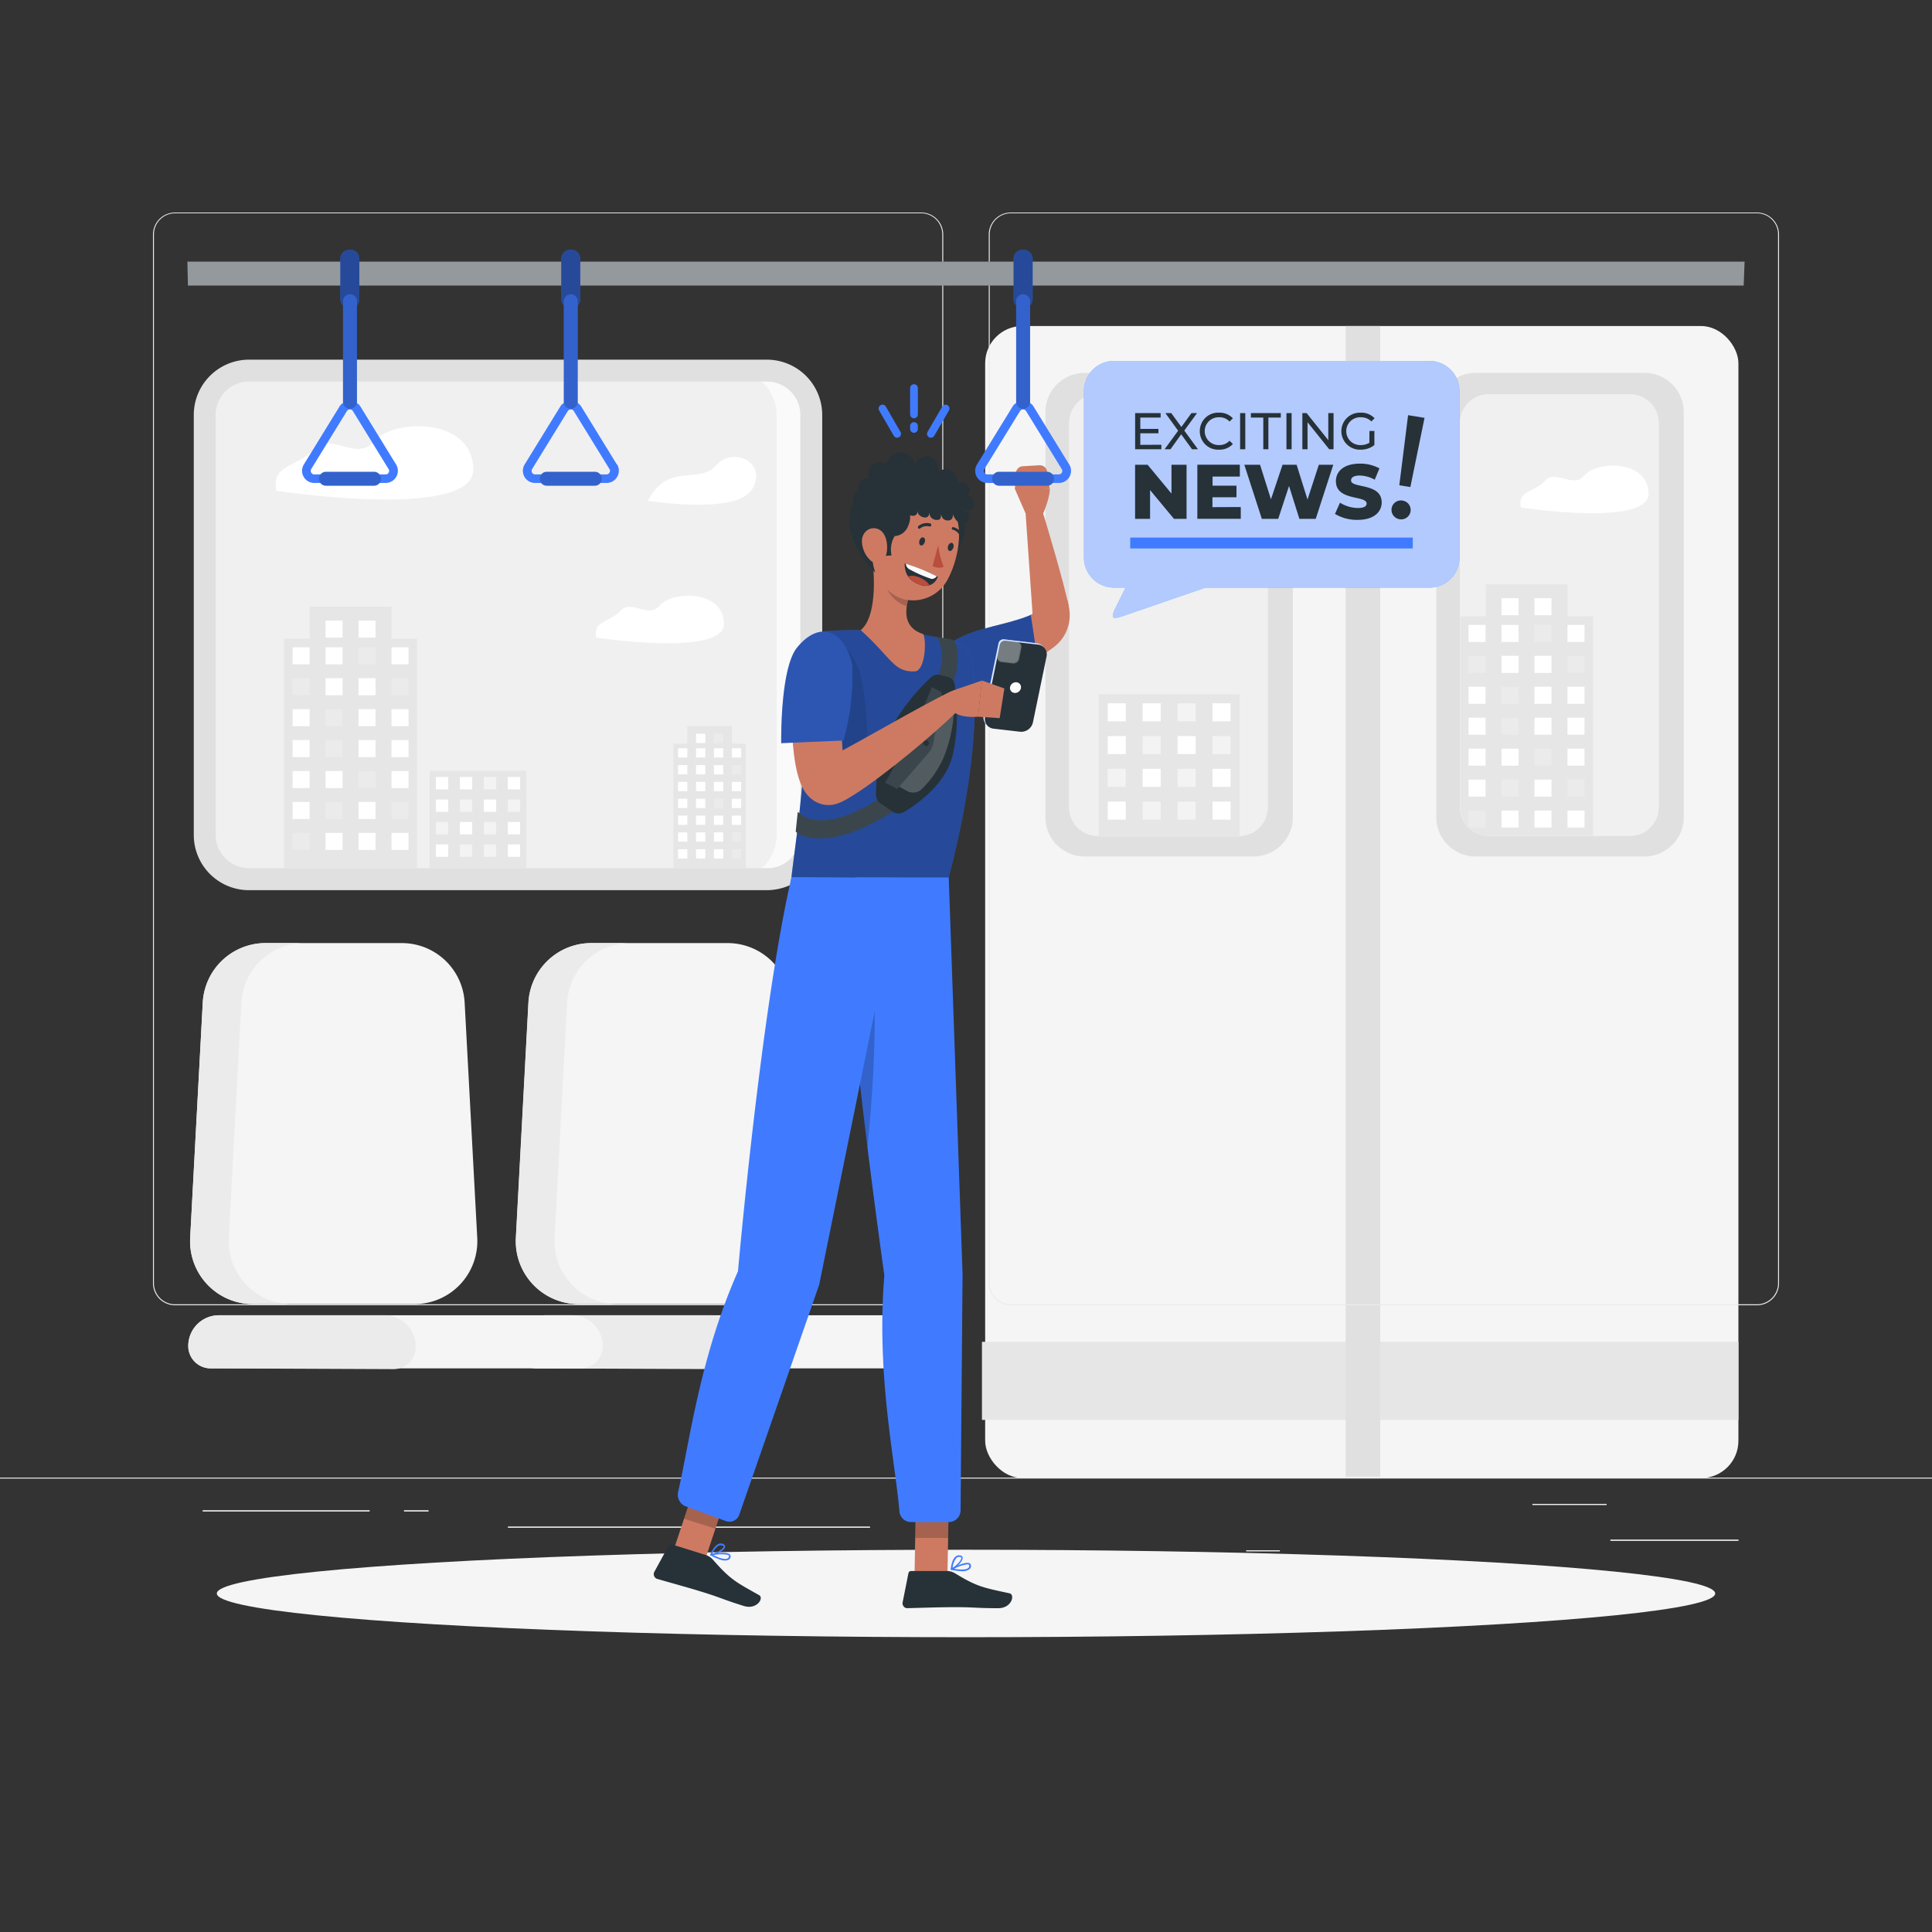 <svg xmlns="http://www.w3.org/2000/svg" viewBox="0 0 500 500"><rect x="0" y="0" width="500" height="500" fill="#333333" stroke="none"/><g id="freepik--background-complete--inject-42"><rect x="416.78" y="398.49" width="33.12" height="0.25" style="fill:#ebebeb"></rect><rect x="322.53" y="401.21" width="8.69" height="0.25" style="fill:#ebebeb"></rect><rect x="396.59" y="389.21" width="19.19" height="0.25" style="fill:#ebebeb"></rect><rect x="52.46" y="390.89" width="43.19" height="0.25" style="fill:#ebebeb"></rect><rect x="104.56" y="390.89" width="6.33" height="0.25" style="fill:#ebebeb"></rect><rect x="131.47" y="395.11" width="93.68" height="0.25" style="fill:#ebebeb"></rect><path d="M191.6,337.5H149.78a16.28,16.28,0,0,1-16.25-17.15l3.25-60.87A16.29,16.29,0,0,1,153,244.07h35.31a16.27,16.27,0,0,1,16.25,15.41l3.26,60.87A16.29,16.29,0,0,1,191.6,337.5Z" style="fill:#f5f5f5"></path><path d="M234.42,354.13H138.83a5.79,5.79,0,0,1-5.79-5.79h0a8,8,0,0,1,8-7.95h91.27a8,8,0,0,1,8,7.95h0A5.79,5.79,0,0,1,234.42,354.13Z" style="fill:#f5f5f5"></path><path d="M143.52,320.35l3.25-60.87A16.29,16.29,0,0,1,163,244.07H153a16.29,16.29,0,0,0-16.26,15.41l-3.25,60.87a16.28,16.28,0,0,0,16.25,17.15h10A16.28,16.28,0,0,1,143.52,320.35Z" style="fill:#ebebeb"></path><path d="M191.91,348.54a8.12,8.12,0,0,0-7.95-8.15H141a8,8,0,0,0-8,7.95,5.79,5.79,0,0,0,5.79,5.79l47.29.2A5.79,5.79,0,0,0,191.91,348.54Z" style="fill:#ebebeb"></path><path d="M107.29,337.5H65.48a16.28,16.28,0,0,1-16.26-17.15l3.26-60.87a16.27,16.27,0,0,1,16.25-15.41H104a16.27,16.27,0,0,1,16.25,15.41l3.26,60.87A16.28,16.28,0,0,1,107.29,337.5Z" style="fill:#f5f5f5"></path><path d="M150.11,354.13H54.52a5.78,5.78,0,0,1-5.78-5.79h0a7.94,7.94,0,0,1,7.94-7.95H148a8,8,0,0,1,8,7.95h0A5.79,5.79,0,0,1,150.11,354.13Z" style="fill:#f5f5f5"></path><path d="M59.21,320.35l3.26-60.87a16.27,16.27,0,0,1,16.25-15.41h-10a16.27,16.27,0,0,0-16.25,15.41l-3.26,60.87A16.28,16.28,0,0,0,65.48,337.5h10A16.28,16.28,0,0,1,59.21,320.35Z" style="fill:#ebebeb"></path><path d="M107.6,348.54a8.12,8.12,0,0,0-7.95-8.15h-43a7.94,7.94,0,0,0-7.94,7.95,5.78,5.78,0,0,0,5.78,5.79l47.29.2A5.79,5.79,0,0,0,107.6,348.54Z" style="fill:#ebebeb"></path><polygon points="53.01 103.47 62.21 95.92 202.41 95.92 209.64 104.09 209.64 219.59 199.59 227.56 61.03 227.56 53.01 218.88 53.01 103.47" style="fill:#f0f0f0"></polygon><path d="M202.4,95.92H189.54A11.45,11.45,0,0,1,201,107.37V216.1a11.46,11.46,0,0,1-11.45,11.46H202.4l7.24-8V104.09Z" style="fill:#fafafa"></path><path d="M198.5,93.08H64.43a14.31,14.31,0,0,0-14.28,14.3V216.1a14.29,14.29,0,0,0,14.27,14.28H198.5a12.08,12.08,0,0,0,1.71-.12,14.26,14.26,0,0,0,12.58-14.16V167.47l0-60.09A14.33,14.33,0,0,0,198.5,93.08Zm8.63,87.4V216.1a8.64,8.64,0,0,1-7.79,8.58c-.26,0-.55,0-.83,0H64.43a8.65,8.65,0,0,1-8.63-8.62V107.38a8.64,8.64,0,0,1,8.63-8.63H198.51a8.65,8.65,0,0,1,8.62,8.63v73.1Z" style="fill:#e0e0e0"></path><path d="M71.5,127s51.34,7.87,51-5.66-20.77-12.9-25.5-7.24-11.34-2.52-15.75,2.2S70.24,120.07,71.5,127Z" style="fill:#fff"></path><path d="M154.29,165s33.31,5.1,33.08-3.67-13.47-8.37-16.54-4.7-7.35-1.63-10.21,1.43S153.48,160.52,154.29,165Z" style="fill:#fff"></path><path d="M167.7,129.6s23.28,3.78,27.06-3.14-5-11-9.44-6S172.73,119.53,167.7,129.6Z" style="fill:#fff"></path><polygon points="101.32 165.31 101.32 157 80.12 157 80.12 165.31 73.51 165.31 73.51 224.82 107.93 224.82 107.93 165.31 101.32 165.31" style="fill:#e6e6e6"></polygon><rect x="75.72" y="167.52" width="4.41" height="4.41" style="fill:#fff"></rect><rect x="84.25" y="167.52" width="4.41" height="4.41" style="fill:#fff"></rect><rect x="92.78" y="167.52" width="4.41" height="4.41" style="fill:#fff;opacity:0.2"></rect><rect x="101.32" y="167.52" width="4.41" height="4.41" style="fill:#fff"></rect><rect x="75.72" y="175.52" width="4.41" height="4.41" style="fill:#fff;opacity:0.2"></rect><rect x="84.25" y="175.52" width="4.41" height="4.41" style="fill:#fff"></rect><rect x="92.78" y="175.52" width="4.41" height="4.41" style="fill:#fff"></rect><rect x="101.32" y="175.52" width="4.41" height="4.41" style="fill:#fff;opacity:0.2"></rect><rect x="75.72" y="183.53" width="4.41" height="4.41" style="fill:#fff"></rect><rect x="84.25" y="183.53" width="4.41" height="4.41" style="fill:#fff;opacity:0.2"></rect><rect x="92.78" y="183.53" width="4.41" height="4.41" style="fill:#fff"></rect><rect x="84.25" y="160.6" width="4.41" height="4.41" style="fill:#fff"></rect><rect x="92.78" y="160.6" width="4.41" height="4.41" style="fill:#fff"></rect><rect x="101.32" y="183.53" width="4.41" height="4.41" style="fill:#fff"></rect><rect x="75.72" y="191.53" width="4.41" height="4.41" style="fill:#fff"></rect><rect x="84.25" y="191.53" width="4.41" height="4.41" style="fill:#fff;opacity:0.2"></rect><rect x="92.78" y="191.53" width="4.41" height="4.41" style="fill:#fff"></rect><rect x="101.32" y="191.53" width="4.41" height="4.41" style="fill:#fff"></rect><rect x="75.72" y="199.54" width="4.41" height="4.41" style="fill:#fff"></rect><rect x="84.25" y="199.54" width="4.41" height="4.41" style="fill:#fff"></rect><rect x="92.78" y="199.54" width="4.41" height="4.41" style="fill:#fff;opacity:0.2"></rect><rect x="101.32" y="199.54" width="4.41" height="4.41" style="fill:#fff"></rect><rect x="75.72" y="207.54" width="4.41" height="4.41" style="fill:#fff"></rect><rect x="84.25" y="207.54" width="4.41" height="4.41" style="fill:#fff;opacity:0.2"></rect><rect x="92.78" y="207.54" width="4.41" height="4.41" style="fill:#fff"></rect><rect x="101.32" y="207.54" width="4.41" height="4.41" style="fill:#fff;opacity:0.2"></rect><rect x="75.72" y="215.55" width="4.41" height="4.41" style="fill:#fff;opacity:0.2"></rect><rect x="84.25" y="215.55" width="4.41" height="4.41" style="fill:#fff"></rect><rect x="92.78" y="215.55" width="4.41" height="4.41" style="fill:#fff"></rect><rect x="101.32" y="215.55" width="4.41" height="4.41" style="fill:#fff"></rect><polygon points="189.41 192.46 189.41 187.93 177.88 187.93 177.88 192.46 174.29 192.46 174.29 224.82 193.01 224.82 193.01 192.46 189.41 192.46" style="fill:#e6e6e6"></polygon><rect x="175.49" y="193.65" width="2.4" height="2.4" style="fill:#fff"></rect><rect x="180.13" y="193.65" width="2.4" height="2.4" style="fill:#fff"></rect><rect x="184.77" y="193.65" width="2.4" height="2.4" style="fill:#fff"></rect><rect x="189.41" y="193.65" width="2.4" height="2.4" style="fill:#fff"></rect><rect x="175.49" y="198.01" width="2.4" height="2.4" style="fill:#fff"></rect><rect x="180.13" y="198.01" width="2.4" height="2.4" style="fill:#fff"></rect><rect x="184.77" y="198.01" width="2.4" height="2.4" style="fill:#fff"></rect><rect x="189.41" y="198.01" width="2.4" height="2.4" style="fill:#fff;opacity:0.2"></rect><rect x="175.49" y="202.36" width="2.4" height="2.4" style="fill:#fff"></rect><rect x="180.13" y="202.36" width="2.4" height="2.4" style="fill:#fff"></rect><rect x="184.77" y="202.36" width="2.4" height="2.4" style="fill:#fff"></rect><rect x="180.13" y="189.89" width="2.4" height="2.4" style="fill:#fff"></rect><rect x="184.77" y="189.89" width="2.4" height="2.4" style="fill:#fff;opacity:0.2"></rect><rect x="189.41" y="202.36" width="2.4" height="2.4" style="fill:#fff"></rect><rect x="175.49" y="206.72" width="2.4" height="2.4" style="fill:#fff"></rect><rect x="180.13" y="206.72" width="2.4" height="2.4" style="fill:#fff"></rect><rect x="184.77" y="206.72" width="2.4" height="2.4" style="fill:#fff;opacity:0.2"></rect><rect x="189.41" y="206.72" width="2.4" height="2.4" style="fill:#fff"></rect><rect x="175.49" y="211.07" width="2.4" height="2.4" style="fill:#fff"></rect><rect x="180.13" y="211.07" width="2.4" height="2.4" style="fill:#fff"></rect><rect x="184.77" y="211.07" width="2.4" height="2.4" style="fill:#fff"></rect><rect x="189.41" y="211.07" width="2.4" height="2.4" style="fill:#fff"></rect><rect x="175.49" y="215.42" width="2.4" height="2.4" style="fill:#fff"></rect><rect x="180.13" y="215.42" width="2.4" height="2.4" style="fill:#fff"></rect><rect x="184.77" y="215.42" width="2.4" height="2.4" style="fill:#fff"></rect><rect x="189.41" y="215.42" width="2.4" height="2.4" style="fill:#fff;opacity:0.2"></rect><rect x="175.49" y="219.78" width="2.4" height="2.4" style="fill:#fff"></rect><rect x="180.13" y="219.78" width="2.4" height="2.4" style="fill:#fff"></rect><rect x="184.77" y="219.78" width="2.4" height="2.4" style="fill:#fff"></rect><rect x="189.41" y="219.78" width="2.4" height="2.4" style="fill:#fff;opacity:0.2"></rect><rect x="111.21" y="199.49" width="25" height="25.32" style="fill:#e6e6e6"></rect><rect x="112.81" y="201.09" width="3.2" height="3.2" style="fill:#fff"></rect><rect x="119.01" y="201.09" width="3.2" height="3.2" style="fill:#fff"></rect><rect x="125.21" y="201.09" width="3.2" height="3.2" style="fill:#fff;opacity:0.5"></rect><rect x="131.41" y="201.09" width="3.2" height="3.2" style="fill:#fff"></rect><rect x="112.81" y="206.91" width="3.2" height="3.2" style="fill:#fff"></rect><rect x="119.01" y="206.91" width="3.2" height="3.2" style="fill:#fff;opacity:0.5"></rect><rect x="125.21" y="206.91" width="3.2" height="3.2" style="fill:#fff"></rect><rect x="131.41" y="206.91" width="3.2" height="3.2" style="fill:#fff;opacity:0.5"></rect><rect x="112.81" y="212.73" width="3.2" height="3.2" style="fill:#fff;opacity:0.5"></rect><rect x="119.01" y="212.73" width="3.2" height="3.2" style="fill:#fff"></rect><rect x="125.21" y="212.73" width="3.2" height="3.2" style="fill:#fff;opacity:0.5"></rect><rect x="131.41" y="212.73" width="3.2" height="3.2" style="fill:#fff"></rect><rect x="112.81" y="218.54" width="3.2" height="3.2" style="fill:#fff"></rect><rect x="119.01" y="218.54" width="3.2" height="3.2" style="fill:#fff;opacity:0.5"></rect><rect x="125.21" y="218.54" width="3.2" height="3.2" style="fill:#fff;opacity:0.5"></rect><rect x="131.41" y="218.54" width="3.2" height="3.2" style="fill:#fff"></rect><rect x="254.96" y="84.38" width="194.94" height="298.14" rx="9.63" style="fill:#f5f5f5"></rect><rect x="254.13" y="347.26" width="195.78" height="20.21" style="fill:#e6e6e6"></rect><rect x="348.26" y="84.38" width="8.94" height="297.81" style="fill:#e0e0e0"></rect><path d="M324.44,96.51H280.7a10.14,10.14,0,0,0-10.15,10.15V211.49a10.15,10.15,0,0,0,10.15,10.16h43.74a10.16,10.16,0,0,0,10.15-10.16V106.66A10.15,10.15,0,0,0,324.44,96.51Zm3.65,112.43a7.37,7.37,0,0,1-7.37,7.37H284.07a7.36,7.36,0,0,1-7.36-7.37V109.43a7.36,7.36,0,0,1,7.36-7.36h36.65a7.37,7.37,0,0,1,7.37,7.36Z" style="fill:#e0e0e0"></path><path d="M328.09,109.43v99.51a7.37,7.37,0,0,1-7.37,7.37H284.07a7.36,7.36,0,0,1-7.36-7.37V109.43a7.36,7.36,0,0,1,7.36-7.36h36.65A7.37,7.37,0,0,1,328.09,109.43Z" style="fill:#f0f0f0"></path><rect x="284.35" y="179.68" width="36.45" height="36.93" style="fill:#e6e6e6"></rect><rect x="286.68" y="182.01" width="4.67" height="4.67" style="fill:#fff"></rect><rect x="295.72" y="182.01" width="4.67" height="4.67" style="fill:#fff"></rect><rect x="304.76" y="182.01" width="4.67" height="4.67" style="fill:#fff;opacity:0.5"></rect><rect x="313.8" y="182.01" width="4.67" height="4.67" style="fill:#fff"></rect><rect x="286.68" y="190.49" width="4.67" height="4.67" style="fill:#fff"></rect><rect x="295.72" y="190.49" width="4.67" height="4.67" style="fill:#fff;opacity:0.5"></rect><rect x="304.76" y="190.49" width="4.67" height="4.67" style="fill:#fff"></rect><rect x="313.8" y="190.49" width="4.67" height="4.67" style="fill:#fff;opacity:0.5"></rect><rect x="286.68" y="198.97" width="4.67" height="4.67" style="fill:#fff;opacity:0.5"></rect><rect x="295.72" y="198.97" width="4.67" height="4.67" style="fill:#fff"></rect><rect x="304.76" y="198.97" width="4.67" height="4.67" style="fill:#fff;opacity:0.5"></rect><rect x="313.8" y="198.97" width="4.67" height="4.67" style="fill:#fff"></rect><rect x="286.68" y="207.45" width="4.67" height="4.67" style="fill:#fff"></rect><rect x="295.72" y="207.45" width="4.67" height="4.67" style="fill:#fff;opacity:0.5"></rect><rect x="304.76" y="207.45" width="4.67" height="4.67" style="fill:#fff;opacity:0.5"></rect><rect x="313.8" y="207.45" width="4.67" height="4.67" style="fill:#fff"></rect><path d="M425.6,96.51H381.86a10.14,10.14,0,0,0-10.15,10.15V211.49a10.15,10.15,0,0,0,10.15,10.16H425.6a10.16,10.16,0,0,0,10.15-10.16V106.66A10.15,10.15,0,0,0,425.6,96.51Zm3.65,112.43a7.37,7.37,0,0,1-7.37,7.37H385.23a7.36,7.36,0,0,1-7.36-7.37V109.43a7.36,7.36,0,0,1,7.36-7.36h36.65a7.37,7.37,0,0,1,7.37,7.36Z" style="fill:#e0e0e0"></path><path d="M429.25,109.43v99.51a7.37,7.37,0,0,1-7.37,7.37H385.23a7.36,7.36,0,0,1-7.36-7.37V109.43a7.36,7.36,0,0,1,7.36-7.36h36.65A7.37,7.37,0,0,1,429.25,109.43Z" style="fill:#f0f0f0"></path><path d="M412.27,159.52v56.79h-27a7.36,7.36,0,0,1-7.36-7.37V159.52h6.6v-8.31h21.19v8.31Z" style="fill:#e6e6e6"></path><rect x="380.06" y="161.73" width="4.41" height="4.41" style="fill:#fff"></rect><rect x="388.59" y="161.73" width="4.41" height="4.41" style="fill:#fff"></rect><rect x="397.12" y="161.73" width="4.41" height="4.41" style="fill:#fff;opacity:0.2"></rect><rect x="405.66" y="161.73" width="4.41" height="4.41" style="fill:#fff"></rect><rect x="380.06" y="169.73" width="4.41" height="4.41" style="fill:#fff;opacity:0.2"></rect><rect x="388.59" y="169.73" width="4.41" height="4.41" style="fill:#fff"></rect><rect x="397.12" y="169.73" width="4.41" height="4.41" style="fill:#fff"></rect><rect x="405.66" y="169.73" width="4.41" height="4.41" style="fill:#fff;opacity:0.2"></rect><rect x="380.06" y="177.74" width="4.41" height="4.41" style="fill:#fff"></rect><rect x="388.59" y="177.74" width="4.41" height="4.41" style="fill:#fff;opacity:0.2"></rect><rect x="397.12" y="177.74" width="4.41" height="4.41" style="fill:#fff"></rect><rect x="388.59" y="154.81" width="4.41" height="4.41" style="fill:#fff"></rect><rect x="397.12" y="154.81" width="4.41" height="4.41" style="fill:#fff"></rect><rect x="405.66" y="177.74" width="4.41" height="4.41" style="fill:#fff"></rect><rect x="380.06" y="185.74" width="4.41" height="4.41" style="fill:#fff"></rect><rect x="388.59" y="185.74" width="4.41" height="4.41" style="fill:#fff;opacity:0.2"></rect><rect x="397.12" y="185.74" width="4.41" height="4.41" style="fill:#fff"></rect><rect x="405.66" y="185.74" width="4.41" height="4.41" style="fill:#fff"></rect><rect x="380.06" y="193.75" width="4.41" height="4.41" style="fill:#fff"></rect><rect x="388.59" y="193.75" width="4.41" height="4.41" style="fill:#fff"></rect><rect x="397.12" y="193.75" width="4.41" height="4.41" style="fill:#fff;opacity:0.2"></rect><rect x="405.66" y="193.75" width="4.41" height="4.41" style="fill:#fff"></rect><rect x="380.06" y="201.75" width="4.41" height="4.41" style="fill:#fff"></rect><rect x="388.59" y="201.75" width="4.41" height="4.41" style="fill:#fff;opacity:0.2"></rect><rect x="397.12" y="201.75" width="4.41" height="4.41" style="fill:#fff"></rect><rect x="405.66" y="201.75" width="4.41" height="4.41" style="fill:#fff;opacity:0.2"></rect><rect x="380.06" y="209.76" width="4.41" height="4.41" style="fill:#fff;opacity:0.2"></rect><rect x="388.59" y="209.76" width="4.41" height="4.41" style="fill:#fff"></rect><rect x="397.12" y="209.76" width="4.41" height="4.41" style="fill:#fff"></rect><rect x="405.66" y="209.76" width="4.41" height="4.41" style="fill:#fff"></rect><path d="M393.57,131.34s33.3,5.1,33.08-3.68-13.47-8.36-16.54-4.69-7.35-1.63-10.21,1.43S392.76,126.85,393.57,131.34Z" style="fill:#fff"></path><rect x="416.78" y="398.49" width="33.12" height="0.25" style="fill:#ebebeb"></rect><rect x="322.53" y="401.21" width="8.69" height="0.25" style="fill:#ebebeb"></rect><rect x="396.59" y="389.21" width="19.19" height="0.25" style="fill:#ebebeb"></rect><rect x="52.46" y="390.89" width="43.19" height="0.25" style="fill:#ebebeb"></rect><rect x="104.56" y="390.89" width="6.33" height="0.25" style="fill:#ebebeb"></rect><rect x="131.47" y="395.11" width="93.68" height="0.25" style="fill:#ebebeb"></rect><path d="M238.4,337.8H45.3a5.71,5.71,0,0,1-5.71-5.71V60.66A5.71,5.71,0,0,1,45.3,55H238.4a5.71,5.71,0,0,1,5.71,5.71V332.09A5.71,5.71,0,0,1,238.4,337.8ZM45.3,55.2a5.47,5.47,0,0,0-5.46,5.46V332.09a5.47,5.47,0,0,0,5.46,5.46H238.4a5.47,5.47,0,0,0,5.46-5.46V60.66a5.47,5.47,0,0,0-5.46-5.46Z" style="fill:#ebebeb"></path><path d="M454.7,337.8H261.6a5.71,5.71,0,0,1-5.71-5.71V60.66A5.71,5.71,0,0,1,261.6,55H454.7a5.71,5.71,0,0,1,5.71,5.71V332.09A5.71,5.71,0,0,1,454.7,337.8ZM261.6,55.2a5.47,5.47,0,0,0-5.46,5.46V332.09a5.47,5.47,0,0,0,5.46,5.46H454.7a5.47,5.47,0,0,0,5.46-5.46V60.66a5.47,5.47,0,0,0-5.46-5.46Z" style="fill:#ebebeb"></path><rect y="382.4" width="500" height="0.25" style="fill:#ebebeb"></rect></g><g id="freepik--Shadow--inject-42"><ellipse id="freepik--path--inject-42" cx="250" cy="412.39" rx="193.89" ry="11.32" style="fill:#f5f5f5"></ellipse></g><g id="freepik--speech-bubble--inject-42"><path d="M370,93.4H288.29a7.8,7.8,0,0,0-7.78,7.78v43.13a7.8,7.8,0,0,0,7.77,7.77h3l-2.85,5.77c-1.34,3.25.38,2.14,6.11.24l17.41-6h58a7.78,7.78,0,0,0,7.76-7.76V101.17A7.79,7.79,0,0,0,370,93.4Z" style="fill:#407BFF"></path><g style="opacity:0.6"><path d="M370,93.4H288.29a7.8,7.8,0,0,0-7.78,7.78v43.13a7.8,7.8,0,0,0,7.77,7.77h3l-2.85,5.77c-1.34,3.25.38,2.14,6.11.24l17.41-6h58a7.78,7.78,0,0,0,7.76-7.76V101.17A7.79,7.79,0,0,0,370,93.4Z" style="fill:#fff"></path></g></g><g id="freepik--Text--inject-42"><path d="M307.08,120.28v14h-3.26l-6.18-7.45v7.45h-3.88v-14H297l6.18,7.46v-7.46Z" style="fill:#263238"></path><path d="M321.11,131.22v3.05H309.87v-14h11v3.06h-7.06v2.36H320v3h-6.22v2.56Z" style="fill:#263238"></path><path d="M345.05,120.28l-4.54,14h-4.23l-2.68-8.51-2.8,8.51h-4.24l-4.53-14h4.07l2.82,8.94,3-8.94h3.64l2.82,9,2.93-9Z" style="fill:#263238"></path><path d="M345.49,133l1.3-2.91a8.83,8.83,0,0,0,4.62,1.38c1.63,0,2.27-.46,2.27-1.14,0-2.22-7.95-.6-7.95-5.8,0-2.5,2-4.54,6.2-4.54a10.47,10.47,0,0,1,5.07,1.22l-1.22,2.94a8.27,8.27,0,0,0-3.87-1.08c-1.66,0-2.26.56-2.26,1.26,0,2.14,7.93.54,7.93,5.7,0,2.43-2,4.51-6.19,4.51A11,11,0,0,1,345.49,133Z" style="fill:#263238"></path><path d="M300.56,115.1v1.17h-6.79v-9.36h6.6v1.16h-5.26V111h4.69v1.13h-4.69v3Z" style="fill:#263238"></path><path d="M308.5,116.27l-2.81-3.87-2.77,3.87h-1.53l3.51-4.8-3.3-4.56h1.52l2.62,3.59,2.6-3.59h1.45l-3.3,4.52,3.54,4.84Z" style="fill:#263238"></path><path d="M310.51,111.59a4.74,4.74,0,0,1,5-4.79,4.64,4.64,0,0,1,3.56,1.46l-.87.84a3.46,3.46,0,0,0-2.63-1.11,3.6,3.6,0,1,0,0,7.19,3.47,3.47,0,0,0,2.63-1.12l.87.84a4.62,4.62,0,0,1-3.57,1.47A4.73,4.73,0,0,1,310.51,111.59Z" style="fill:#263238"></path><path d="M320.94,106.91h1.34v9.36h-1.34Z" style="fill:#263238"></path><path d="M326.94,108.07h-3.21v-1.16h7.74v1.16h-3.21v8.2h-1.32Z" style="fill:#263238"></path><path d="M332.93,106.91h1.34v9.36h-1.34Z" style="fill:#263238"></path><path d="M345.12,106.91v9.36H344l-5.61-7v7h-1.34v-9.36h1.1l5.61,7v-7Z" style="fill:#263238"></path><path d="M354.41,111.53h1.28v3.65a5.52,5.52,0,0,1-3.54,1.19,4.79,4.79,0,1,1,0-9.57,4.68,4.68,0,0,1,3.59,1.45l-.83.82a3.73,3.73,0,0,0-2.71-1.08,3.6,3.6,0,1,0,0,7.19,4,4,0,0,0,2.19-.6Z" style="fill:#263238"></path><path d="M360.15,131.56a2.43,2.43,0,0,1,2.88-2,2.44,2.44,0,0,1-.79,4.82A2.45,2.45,0,0,1,360.15,131.56Zm4.26-24.11,4.26.69L365,126.05l-2.86-.46Z" style="fill:#263238"></path><rect x="292.5" y="139.12" width="73.13" height="2.82" style="fill:#407BFF"></rect></g><g id="freepik--Character--inject-42"><path d="M276.65,157.29c-1.1-6.07-6.76-24.7-6.76-24.7s-3.51-.86-4.46.32L267.37,161Z" style="fill:#ce7a63"></path><path d="M262.75,126.17l8.94.28a.1.1,0,0,1,0,0c.06.6-.21,2.89-1.77,6.58l-4.5-.16-2.67-6.11-.1-.28Z" style="fill:#ce7a63"></path><path d="M269.05,120.41l-4.35.25a1.89,1.89,0,0,0-1.79,1.78l-.25,4.08,9-.07L271,122A1.91,1.91,0,0,0,269.05,120.41Z" style="fill:#ce7a63"></path><path d="M257.52,164.5l9.77-5.71,9-3.44.37,1.94a10.32,10.32,0,0,1-4.14,10.34l-11.94,8.51Z" style="fill:#ce7a63"></path><path d="M247.93,179.57C254.82,181,269,174,269,174l-2.23-14.85c-6.21,2.61-13.55,3.12-19.42,6.43C242.09,168.66,240.42,178,247.93,179.57Z" style="fill:#407BFF"></path><path d="M247.93,179.57C254.82,181,269,174,269,174l-2.23-14.85c-6.21,2.61-13.55,3.12-19.42,6.43C242.09,168.66,240.42,178,247.93,179.57Z" style="opacity:0.4"></path><path d="M213.8,163.35a4.21,4.21,0,0,0-3.87,4.52s0,.08,0,.12-1.94,30.83-2.39,35.75c-1,11.54-3,23.72-3,26.73l40.07,0c8.4-30.39,8.4-50.54,6.95-58.93a7,7,0,0,0-5-5.58c-1.47-.4-3.23-.85-5.1-1.24-.66-.09-1.32-.25-2-.36a146,146,0,0,0-16.71-1.27c-1.06,0-2.13,0-3.18,0C217.47,163.11,215.46,163.23,213.8,163.35Z" style="fill:#407BFF"></path><path d="M213.8,163.35a4.21,4.21,0,0,0-3.87,4.52s0,.08,0,.12-1.94,30.83-2.39,35.75c-1,11.54-3,23.72-3,26.73l40.07,0c8.4-30.39,8.4-50.54,6.95-58.93a7,7,0,0,0-5-5.58c-1.47-.4-3.23-.85-5.1-1.24-.66-.09-1.32-.25-2-.36a146,146,0,0,0-16.71-1.27c-1.06,0-2.13,0-3.18,0C217.47,163.11,215.46,163.23,213.8,163.35Z" style="opacity:0.4"></path><polygon points="236.68 407.55 245.2 407.55 245.56 387.84 237.04 387.84 236.68 407.55" style="fill:#ce7a63"></polygon><path d="M245.12,406.57H235.8a.71.71,0,0,0-.7.58l-1.5,7.54a1.29,1.29,0,0,0,1,1.5l.24,0c3.35-.07,8.2-.26,12.42-.26,4.93,0,5.33.27,11.1.27,3.5,0,4.38-3.53,2.91-3.85-6.69-1.46-8.28-1.62-14.11-5.18A4.08,4.08,0,0,0,245.12,406.57Z" style="fill:#263238"></path><polygon points="245.56 387.85 245.38 398.01 236.86 398.01 237.04 387.85 245.56 387.85" style="opacity:0.2"></polygon><path d="M246.25,406.29a.21.21,0,0,1-.15-.11.21.21,0,0,1,.09-.26c.38-.2,3.72-1.92,4.74-1.34a.63.63,0,0,1,.34.52,1.05,1.05,0,0,1-.35,1,3.08,3.08,0,0,1-2,.52A14.62,14.62,0,0,1,246.25,406.29Zm.62-.29c1.86.32,3.24.24,3.74-.22a.71.71,0,0,0,.22-.65.24.24,0,0,0-.12-.21,1,1,0,0,0-.38-.07A10.62,10.62,0,0,0,246.87,406Z" style="fill:#407BFF"></path><path d="M246.13,406.28a.27.27,0,0,1-.08-.19c0-.09.2-2.35,1.22-3.23a1.45,1.45,0,0,1,1.09-.34c.55.06.76.34.76.56.17.95-1.77,2.76-2.78,3.22h-.09Zm1.41-3.1a4.54,4.54,0,0,0-1,2.59c1-.63,2.34-2,2.24-2.61,0-.05,0-.23-.4-.23h-.12A1,1,0,0,0,247.54,403.18Z" style="fill:#407BFF"></path><path d="M245.53,227.08l3.58,102.72-.51,60.94a3.06,3.06,0,0,1-2.86,3.16H235.61a3,3,0,0,1-2.85-2.92c-1.21-13.67-6-35.35-3.89-60.9,0,0-8.68-61.57-9.12-82l1.64-21Z" style="fill:#407BFF"></path><path d="M226.18,252.9s1.13,16.85-1.71,44.24c0,0-2.47-20.14-3.83-31.16Z" style="opacity:0.2"></path><polygon points="174.42 400.89 182.55 403.43 188.77 384.72 180.64 382.19 174.42 400.89" style="fill:#ce7a63"></polygon><path d="M182.76,402.47l-8.89-2.78a.72.72,0,0,0-.84.35l-3.69,6.75a1.3,1.3,0,0,0,.53,1.74.92.92,0,0,0,.23.09c3.21.94,7.9,2.2,11.93,3.46,4.7,1.46,5,1.84,10.52,3.56,3.33,1,5.23-2.06,3.92-2.81-6-3.38-7.42-4-11.93-9.14A4.07,4.07,0,0,0,182.76,402.47Z" style="fill:#263238"></path><polygon points="188.77 384.73 185.15 395.6 177.02 393.06 180.64 382.19 188.77 384.73" style="opacity:0.2"></polygon><path d="M183.93,402.54a.19.19,0,0,1-.11-.15.19.19,0,0,1,.16-.22c.42-.08,4.12-.72,4.92.14a.63.63,0,0,1,.17.6,1.07,1.07,0,0,1-.62.82,3.22,3.22,0,0,1-2.1-.11A15,15,0,0,1,183.93,402.54Zm.67-.09c1.69.86,3,1.19,3.64.9a.7.7,0,0,0,.4-.55.24.24,0,0,0,0-.24,1.11,1.11,0,0,0-.34-.18A10.91,10.91,0,0,0,184.6,402.45Z" style="fill:#407BFF"></path><path d="M183.82,402.49a.24.24,0,0,1,0-.2c0-.08.9-2.18,2.13-2.72a1.4,1.4,0,0,1,1.15,0c.51.21.62.54.55.75-.12,1-2.51,2.11-3.62,2.24l-.07,0A.24.24,0,0,1,183.82,402.49Zm2.26-2.54a4.63,4.63,0,0,0-1.74,2.17c1.16-.29,2.85-1.26,2.92-1.82,0-.05,0-.23-.32-.33l-.11,0A1,1,0,0,0,186.08,400Z" style="fill:#407BFF"></path><path d="M233.4,227.19,212,332.49l-20.63,59.37a2.7,2.7,0,0,1-3.52,1.79l-10.57-3.88a3.25,3.25,0,0,1-1.76-3.77c3-13,5.57-34.64,15.47-57,0,0,5.91-67.44,13.85-102Z" style="fill:#407BFF"></path><path d="M227.86,206.48s-14.59,10.22-21.4,3.63l-.53,5.13s7,6.5,25.86-5.63Z" style="fill:#263238"></path><g style="opacity:0.1"><path d="M227.86,206.48s-14.59,10.22-21.4,3.63l-.53,5.13s7,6.5,25.86-5.63Z" style="fill:#fff"></path></g><path d="M242.45,164.77s3,4.23,0,11.19l3.62,2a17.34,17.34,0,0,0,1.4-11.08,1.71,1.71,0,0,0-1.32-1.38Z" style="fill:#263238"></path><path d="M242.45,164.77s3,4.23,0,11.19l3.62,2a17.34,17.34,0,0,0,1.4-11.08,1.71,1.71,0,0,0-1.32-1.38Z" style="fill:#fff;opacity:0.1"></path><path d="M228,208a2.84,2.84,0,0,1-1.29-2.36c0-3.44.38-12,4.93-19A55.68,55.68,0,0,1,241,175.23a2.56,2.56,0,0,1,2.3-.55l2,.49a2.36,2.36,0,0,1,1.78,2c.47,3.27,1.24,11.07-.6,18.49s-9.34,12.62-12.57,14.5a2.73,2.73,0,0,1-2.85-.07Z" style="fill:#263238"></path><path d="M242.42,179.42l2.67,1.26a3.16,3.16,0,0,1,1.81,3,37.31,37.31,0,0,1-2.72,12.45,26.51,26.51,0,0,1-5.63,8.09,3.18,3.18,0,0,1-3.78.5l-2.71-1.53Z" style="fill:#263238"></path><path d="M242.42,179.42l2.67,1.26a3.16,3.16,0,0,1,1.81,3,37.31,37.31,0,0,1-2.72,12.45,26.51,26.51,0,0,1-5.63,8.09,3.18,3.18,0,0,1-3.78.5l-2.71-1.53Z" style="fill:#fff;opacity:0.2"></path><path d="M229.06,202.59s7.95-13.89,12.08-24.75l2.59,1.31-2.16,13a5.54,5.54,0,0,1-1.28,2.72l-8.07,9.29Z" style="fill:#263238"></path><path d="M229.06,202.59s7.95-13.89,12.08-24.75l2.59,1.31-2.16,13a5.54,5.54,0,0,1-1.28,2.72l-8.07,9.29Z" style="fill:#fff;opacity:0.1"></path><path d="M240.39,192.36a.77.77,0,0,1-.8.73.77.77,0,0,1,.06-1.53A.78.78,0,0,1,240.39,192.36Z" style="fill:#263238"></path><path d="M225.76,144.39c.66,5.45,1,15.37-3,18.69,8.14,7.36,8.52,10.94,14.06,10.67,2.61-.28,3-7.8,2.13-9.63-5.23-1.69-4.9-6.12-3.55-10.22Z" style="fill:#ce7a63"></path><path d="M229.66,148.27l5.69,5.61a16.74,16.74,0,0,0-.73,2.93c-2.27-.49-5.23-3.24-5.29-5.66A7.8,7.8,0,0,1,229.66,148.27Z" style="isolation:isolate;opacity:0.2"></path><path d="M246.62,131.88c3.53.66,4.61,7.07.28,11.64S241.86,131,246.62,131.88Z" style="fill:#263238"></path><path d="M228.31,134.76c-1.46,7.16-2.67,11.28-.09,15.84,3.89,6.88,13.46,6,17-.58,3.21-5.93,5.07-16.65-1.09-21.3a10,10,0,0,0-14,1.85A9.83,9.83,0,0,0,228.31,134.76Z" style="fill:#ce7a63"></path><path d="M242.7,149.27s-2.11-1.33-8.58-3.44c0,2.34.83,4.48,4.15,5.57a3.35,3.35,0,0,0,4.32-1.84C242.63,149.46,242.67,149.37,242.7,149.27Z" style="fill:#263238"></path><path d="M237.33,149.23a6,6,0,0,1,3.26,2.2,3.69,3.69,0,0,1-2.3-.05,5.9,5.9,0,0,1-3.25-2.2A3.52,3.52,0,0,1,237.33,149.23Z" style="fill:#ba4d3c"></path><path d="M242.43,149.12a1.55,1.55,0,0,1-1.38.7,34.11,34.11,0,0,1-5.55-2.41,1.89,1.89,0,0,1-1.08-1.51A51.94,51.94,0,0,1,242.43,149.12Z" style="fill:#fafafa"></path><path d="M235,136.2a4,4,0,0,1-3.46,2.54,6.73,6.73,0,0,0-.8,5l-2.68.2a4.22,4.22,0,0,0-3.65-4.48q.86,4.41,2.1,8.72a22.09,22.09,0,0,1-6-9.39,12.58,12.58,0,0,1-.68-5.36,6.85,6.85,0,0,1,2.5-4.67,7.52,7.52,0,0,1,6.79-.74C233.16,129.32,237,131.62,235,136.2Z" style="fill:#263238"></path><path d="M223.07,140.13a7,7,0,0,0,2.16,4.85c1.78,1.66,3.79.35,4.23-1.92.4-2-.05-5.36-2.28-6.16S223,137.88,223.07,140.13Z" style="fill:#ce7a63"></path><path d="M237.93,139.94c-.16.57,0,1.12.4,1.22s.8-.28,1-.86,0-1.12-.4-1.22S238.08,139.37,237.93,139.94Z" style="fill:#263238"></path><path d="M245.34,141.35c-.16.58,0,1.12.4,1.23s.8-.29,1-.87,0-1.11-.4-1.21S245.51,140.78,245.34,141.35Z" style="fill:#263238"></path><path d="M242.81,141.07a21.54,21.54,0,0,0,1.43,5.64,3.43,3.43,0,0,1-2.88-.23Z" style="fill:#ba4d3c"></path><path d="M237.71,136.79a.33.33,0,0,0,.36,0,2.8,2.8,0,0,1,2.46-.54A.36.36,0,0,0,241,136l0-.07a.35.35,0,0,0-.2-.44h0a3.4,3.4,0,0,0-3.11.65.34.34,0,0,0-.07.48h0A.34.34,0,0,0,237.71,136.79Z" style="fill:#263238"></path><path d="M248.7,139a.3.3,0,0,0,.21,0,.36.36,0,0,0,.19-.46,3.45,3.45,0,0,0-2.37-2.12.34.34,0,0,0-.41.27h0a.34.34,0,0,0,.26.4h0a2.77,2.77,0,0,1,1.86,1.67A.34.34,0,0,0,248.7,139Z" style="fill:#263238"></path><path d="M215.52,167.35c3.27-.3,4.55.93,6.56,5.49,1.86,4.2,2.37,16.06,2.37,16.06.06,6.48.92,5.79-5.22,5.94-3.93.09-8.93.65-8.93.65S205.74,168.26,215.52,167.35Z" style="opacity:0.1"></path><path d="M263.65,189l-6.85-.79a2.52,2.52,0,0,1-2.21-3.07l3.83-18.68a1.32,1.32,0,0,1,1.43-1l8.44,1a2.51,2.51,0,0,1,2.21,3.06L267,186.56A3.11,3.11,0,0,1,263.65,189Z" style="fill:#407BFF"></path><path d="M263.65,189l-6.85-.79a2.52,2.52,0,0,1-2.21-3.07l3.83-18.68a1.32,1.32,0,0,1,1.43-1l8.44,1a2.51,2.51,0,0,1,2.21,3.06L267,186.56A3.11,3.11,0,0,1,263.65,189Z" style="fill:#fff;opacity:0.8"></path><path d="M264,189.37l-6.85-.79a2.51,2.51,0,0,1-2.21-3.06l3.83-18.69a1.35,1.35,0,0,1,1.43-1l8.44,1a2.52,2.52,0,0,1,2.21,3.06L267.31,187A3.1,3.1,0,0,1,264,189.37Z" style="fill:#263238"></path><path d="M264.21,178.11a1.57,1.57,0,0,1-1.68,1.22,1.28,1.28,0,0,1-1.12-1.54,1.56,1.56,0,0,1,1.68-1.22A1.28,1.28,0,0,1,264.21,178.11Z" style="fill:#fff"></path><path d="M262.17,171.7l-3-.35a1.19,1.19,0,0,1-1.05-1.45l.63-3a1.36,1.36,0,0,1,1.46-1.06l3.11.36a1.18,1.18,0,0,1,1,1.44l-.6,3A1.47,1.47,0,0,1,262.17,171.7Z" style="fill:#fff;opacity:0.3"></path><path d="M261.94,171.42l-2.73-.32a1.19,1.19,0,0,1-1-1.44l.56-2.71a1.47,1.47,0,0,1,1.58-1.14l2.73.31a1.19,1.19,0,0,1,1,1.45l-.55,2.7A1.48,1.48,0,0,1,261.94,171.42Z" style="fill:#fff;opacity:0.1"></path><path d="M246.78,178.64l7.35-2.51-1,9.36s-6.49.66-7.22-2.73v-2.87A1.31,1.31,0,0,1,246.78,178.64Z" style="fill:#ce7a63"></path><polygon points="259.93 178.17 258.71 185.86 253.09 185.48 254.13 176.13 259.93 178.17" style="fill:#ce7a63"></polygon><path d="M217.41,172c.26,5.69.24,11.53.42,17.13,0,1.4.08,2.78.17,4.13s.2,2.65.34,3.78c.07.55.17,1.08.23,1.38,0,.15.06.22,0,.14s0-.05-.08-.11a1.53,1.53,0,0,0-.16-.22,4.94,4.94,0,0,0-.33-.37,3.45,3.45,0,0,0-.28-.26l-.35-.28a6.17,6.17,0,0,0-1.09-.57,5,5,0,0,0-1.51-.33,4.7,4.7,0,0,0-.75,0l-.37.05-.15,0a1.05,1.05,0,0,0-.24.06l-.09,0c-.17.08.05,0,.25-.05.44-.17,1-.43,1.62-.71,2.39-1.17,4.93-2.62,7.46-4l7.65-4.27c5.12-2.86,10.28-5.74,15.58-8.41h0a2.55,2.55,0,0,1,2.93,4.11c-4.29,4.17-8.77,8.06-13.37,11.84l-3.48,2.81-3.56,2.74c-2.4,1.83-4.82,3.57-7.55,5.3-.7.43-1.42.87-2.3,1.33a14.05,14.05,0,0,1-1.8.77l-.36.11-.5.12-.29.05-.51.06a8.87,8.87,0,0,1-1,0,6.85,6.85,0,0,1-2-.45,8,8,0,0,1-.88-.41,7.42,7.42,0,0,1-.7-.44l-.32-.24-.25-.21-.47-.44a8.19,8.19,0,0,1-.69-.8c-.17-.23-.32-.45-.47-.68s-.23-.39-.34-.59a15.37,15.37,0,0,1-.84-1.9,26.12,26.12,0,0,1-.82-2.91,41.79,41.79,0,0,1-.79-5c-.17-1.59-.3-3.14-.39-4.69-.15-3.08-.19-6.11-.11-9.13s.24-6,.61-9.06a6,6,0,0,1,12,.45Z" style="fill:#ce7a63"></path><path d="M206.27,167.61c-4.43,5.47-4.09,24.72-4.09,24.72l16.08-.68a61.3,61.3,0,0,0,2.24-19.89C217.92,162.24,211.63,161,206.27,167.61Z" style="fill:#407BFF"></path><g style="opacity:0.3"><path d="M206.27,167.61c-4.43,5.47-4.09,24.72-4.09,24.72l16.08-.68a61.3,61.3,0,0,0,2.24-19.89C217.92,162.24,211.63,161,206.27,167.61Z"></path></g><path d="M249,135.39a1.65,1.65,0,0,0,1.67-.83,1.83,1.83,0,0,0-1-2.22c1-.16,2.67-.79,2.57-1.81s-.86-2.21-1.88-2.2a2.14,2.14,0,0,0,.08-2.79,2.2,2.2,0,0,0-2.81-.38,3,3,0,0,0-1.34-3.32,3.12,3.12,0,0,0-3.63.43,3.29,3.29,0,0,0-2.22-4.21,3.16,3.16,0,0,0-3.67,2.85,3.89,3.89,0,0,0-3.33-3.87,4,4,0,0,0-4.1,3.17,2.87,2.87,0,0,0-3.47.08,3.19,3.19,0,0,0-.91,3.56,2.39,2.39,0,0,0-2.18.57,2.83,2.83,0,0,0-.45,2.43,2.66,2.66,0,0,0,.11,4.94,15.3,15.3,0,0,0,11.09-.47c.6-.25.84.24.92.89a1.33,1.33,0,0,0,.14.48,2.13,2.13,0,0,0,2.07.76,1.18,1.18,0,0,0,.83-1.21c.15.57,0,.58.38,1a2.15,2.15,0,0,0,1.54.69,1,1,0,0,0,1-1.35c.29.62.19,1.05.72,1.49a2,2,0,0,0,1.92.4c.64-.25.47-1.63.47-1.63s.08,1.8,1.71,1.86,1.38-1.66,1.38-1.66a5.35,5.35,0,0,0,.8,1.53A2.29,2.29,0,0,0,249,135.39Z" style="fill:#263238"></path></g><g id="freepik--Symbols--inject-42"><path d="M236.54,108.25a1,1,0,0,1-1-1v-6.81a1,1,0,0,1,2,0v6.81A1,1,0,0,1,236.54,108.25Z" style="fill:#407BFF"></path><path d="M236.54,112a1,1,0,0,1-1-1v-.74a1,1,0,0,1,2,0V111A1,1,0,0,1,236.54,112Z" style="fill:#407BFF"></path><path d="M232.17,113.28a1,1,0,0,1-.86-.5l-3.79-6.55a1,1,0,1,1,1.74-1l3.78,6.55a1,1,0,0,1-.87,1.5Z" style="fill:#407BFF"></path><path d="M240.91,113.28a1,1,0,0,1-.86-1.5l3.8-6.55a1,1,0,0,1,1.36-.37,1,1,0,0,1,.37,1.37l-3.8,6.56A1,1,0,0,1,240.91,113.28Z" style="fill:#407BFF"></path></g><g id="freepik--handle-bar--inject-42"><polygon points="451.03 67.7 48.6 67.7 48.55 73.91 451.01 73.91 451.03 67.7" style="fill:#263238"></polygon><polygon points="451.5 67.7 48.5 67.7 48.63 73.91 451.26 73.91 451.5 67.7" style="fill:#fff;opacity:0.5"></polygon><path d="M93,77.37V67c0-3.18-4.93-3.19-4.93,0V77.37c0,3.18,4.93,3.18,4.93,0Z" style="fill:#407BFF"></path><g style="opacity:0.4"><path d="M93,77.37V67c0-3.18-4.93-3.19-4.93,0V77.37c0,3.18,4.93,3.18,4.93,0Z"></path></g><path d="M102.51,120.21l-9.23-15a2.46,2.46,0,0,0-.93-.91,3.3,3.3,0,0,0-3.56,0,2.33,2.33,0,0,0-.91.88l-9.23,15a3.15,3.15,0,0,0,2.7,4.81H99.81a3.17,3.17,0,0,0,2.7-4.81Zm-1.92,2.09a.85.85,0,0,1-.78.48H81.35a.92.92,0,0,1-.81-.48.91.91,0,0,1,0-.91l9.23-15a.85.85,0,0,1,.78-.43.87.87,0,0,1,.78.43l9.23,15A.86.86,0,0,1,100.59,122.3Z" style="fill:#407BFF"></path><path d="M96.8,122.1H84.35a1.8,1.8,0,0,0,0,3.6H96.8a1.8,1.8,0,0,0,0-3.6Z" style="fill:#407BFF"></path><g style="opacity:0.2"><path d="M96.8,122.1H84.35a1.8,1.8,0,0,0,0,3.6H96.8a1.8,1.8,0,0,0,0-3.6Z"></path></g><path d="M92.38,104.12V77.85a1.81,1.81,0,0,0-3.61,0v26.27a1.81,1.81,0,0,0,3.61,0Z" style="fill:#407BFF"></path><g style="opacity:0.2"><path d="M92.38,104.12V77.85a1.81,1.81,0,0,0-3.61,0v26.27a1.81,1.81,0,0,0,3.61,0Z"></path></g><path d="M150.18,77.37V67c0-3.18-4.93-3.19-4.93,0V77.37c0,3.18,4.93,3.18,4.93,0Z" style="fill:#407BFF"></path><g style="opacity:0.4"><path d="M150.18,77.37V67c0-3.18-4.93-3.19-4.93,0V77.37c0,3.18,4.93,3.18,4.93,0Z"></path></g><path d="M159.65,120.21l-9.23-15a2.46,2.46,0,0,0-.93-.91,3.3,3.3,0,0,0-3.56,0,2.33,2.33,0,0,0-.91.88l-9.23,15a3.15,3.15,0,0,0,2.7,4.81H157a3.17,3.17,0,0,0,2.7-4.81Zm-1.92,2.09a.85.85,0,0,1-.78.48H138.49a.92.92,0,0,1-.78-1.39l9.23-15a.92.92,0,0,1,1.56,0l9.23,15A.8.8,0,0,1,157.73,122.3Z" style="fill:#407BFF"></path><path d="M153.94,122.1H141.49a1.8,1.8,0,0,0,0,3.6h12.45a1.8,1.8,0,0,0,0-3.6Z" style="fill:#407BFF"></path><g style="opacity:0.2"><path d="M153.94,122.1H141.49a1.8,1.8,0,0,0,0,3.6h12.45a1.8,1.8,0,0,0,0-3.6Z"></path></g><path d="M149.52,104.12V77.85a1.81,1.81,0,0,0-3.61,0v26.27a1.81,1.81,0,0,0,3.61,0Z" style="fill:#407BFF"></path><g style="opacity:0.2"><path d="M149.52,104.12V77.85a1.81,1.81,0,0,0-3.61,0v26.27a1.81,1.81,0,0,0,3.61,0Z"></path></g><path d="M267.25,77.37V67c0-3.18-4.94-3.19-4.94,0V77.37c0,3.18,4.94,3.18,4.94,0Z" style="fill:#407BFF"></path><g style="opacity:0.4"><path d="M267.25,77.37V67c0-3.18-4.94-3.19-4.94,0V77.37c0,3.18,4.94,3.18,4.94,0Z"></path></g><path d="M276.71,120.21l-9.23-15a2.32,2.32,0,0,0-.93-.91,3.3,3.3,0,0,0-3.56,0,2.33,2.33,0,0,0-.91.88l-9.22,15a3.14,3.14,0,0,0,2.69,4.81H274a3.14,3.14,0,0,0,2.7-4.81Zm-1.89,2.09a.94.94,0,0,1-.81.48H255.55a.9.9,0,0,1-.8-.48.87.87,0,0,1,0-.91l9.23-15a.87.87,0,0,1,.78-.43.89.89,0,0,1,.79.43l9.22,15A.86.86,0,0,1,274.82,122.3Z" style="fill:#407BFF"></path><path d="M271,122.1H258.56a1.8,1.8,0,0,0,0,3.6H271a1.8,1.8,0,0,0,0-3.6Z" style="fill:#407BFF"></path><g style="opacity:0.2"><path d="M271,122.1H258.56a1.8,1.8,0,0,0,0,3.6H271a1.8,1.8,0,0,0,0-3.6Z"></path></g><path d="M266.59,104.12V77.85a1.81,1.81,0,0,0-3.61,0v26.27a1.81,1.81,0,0,0,3.61,0Z" style="fill:#407BFF"></path><g style="opacity:0.2"><path d="M266.59,104.12V77.85a1.81,1.81,0,0,0-3.61,0v26.27a1.81,1.81,0,0,0,3.61,0Z"></path></g></g></svg>